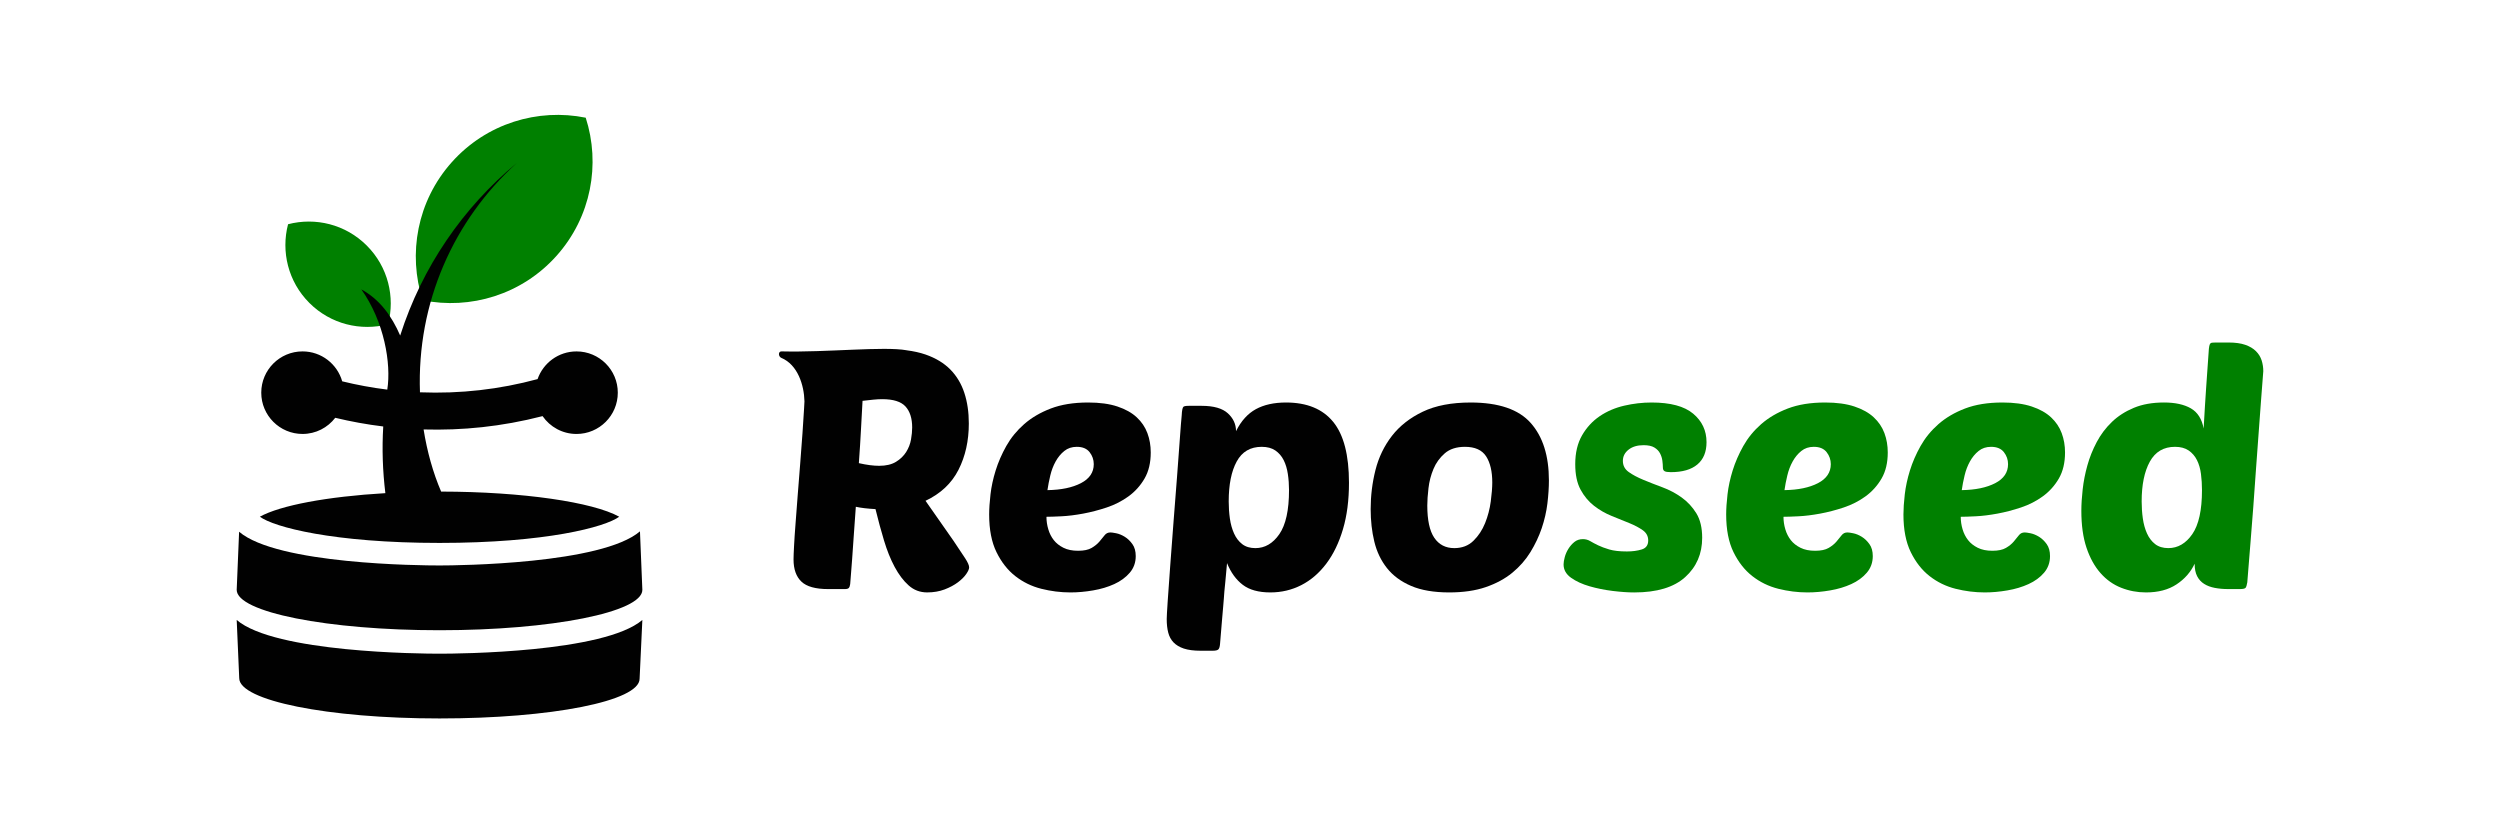 <?xml version="1.0" encoding="utf-8"?>
<!-- Generator: Adobe Illustrator 15.0.0, SVG Export Plug-In . SVG Version: 6.00 Build 0)  -->
<!DOCTYPE svg PUBLIC "-//W3C//DTD SVG 1.1//EN" "http://www.w3.org/Graphics/SVG/1.1/DTD/svg11.dtd">
<svg version="1.1" id="Layer_1" xmlns="http://www.w3.org/2000/svg" xmlns:xlink="http://www.w3.org/1999/xlink" x="0px" y="0px"
	 width="300px" height="100px" viewBox="0 0 300 100" enable-background="new 0 0 300 100" xml:space="preserve">
<g>
	<path fill="#010101" d="M128.453,71.091c-1.173,0-2.34-0.146-3.498-0.438c-1.159-0.293-2.199-0.801-3.118-1.52
		c-0.92-0.72-1.672-1.68-2.26-2.879c-0.587-1.198-0.878-2.706-0.878-4.519c0-0.665,0.052-1.465,0.159-2.398
		c0.105-0.933,0.313-1.892,0.62-2.879c0.306-0.985,0.731-1.966,1.278-2.939c0.548-0.973,1.261-1.846,2.139-2.619
		c0.88-0.772,1.945-1.399,3.199-1.879c1.252-0.479,2.745-0.72,4.479-0.72c1.386,0,2.56,0.16,3.519,0.48
		c0.958,0.32,1.731,0.753,2.318,1.3c0.587,0.546,1.013,1.18,1.279,1.899c0.267,0.719,0.4,1.492,0.4,2.318
		c0,1.227-0.247,2.266-0.739,3.119c-0.494,0.853-1.133,1.565-1.921,2.14c-0.786,0.572-1.658,1.018-2.618,1.339
		c-0.958,0.319-1.906,0.566-2.838,0.739c-0.934,0.173-1.794,0.28-2.579,0.319c-0.787,0.04-1.395,0.06-1.819,0.06
		c0,0.507,0.072,1.009,0.221,1.5c0.145,0.494,0.365,0.927,0.659,1.301c0.293,0.373,0.681,0.679,1.158,0.918
		c0.479,0.24,1.066,0.36,1.76,0.36c0.692,0,1.232-0.113,1.62-0.34c0.386-0.227,0.698-0.48,0.938-0.761
		c0.24-0.279,0.446-0.532,0.621-0.759c0.172-0.226,0.405-0.34,0.7-0.34c0.133,0,0.365,0.033,0.698,0.1
		c0.334,0.068,0.674,0.208,1.021,0.421c0.346,0.214,0.652,0.506,0.918,0.88c0.267,0.373,0.4,0.854,0.4,1.439
		c0,0.772-0.239,1.438-0.72,1.998c-0.48,0.561-1.099,1.013-1.858,1.36c-0.759,0.346-1.605,0.6-2.54,0.759
		C130.24,71.012,129.333,71.091,128.453,71.091z M129.214,53.619c-0.587,0-1.087,0.166-1.501,0.5
		c-0.412,0.334-0.759,0.753-1.039,1.26c-0.28,0.506-0.493,1.066-0.639,1.679c-0.147,0.613-0.261,1.2-0.342,1.758
		c1.653-0.025,2.994-0.305,4.02-0.838c1.026-0.532,1.539-1.293,1.539-2.279c0-0.533-0.168-1.014-0.499-1.439
		C130.42,53.833,129.907,53.619,129.214,53.619z"/>
	<path fill="#010101" d="M154.322,48.301c2.507,0,4.392,0.774,5.657,2.319c1.266,1.546,1.899,3.985,1.899,7.316
		c0,2.08-0.237,3.934-0.719,5.558c-0.48,1.627-1.147,3.007-1.999,4.14c-0.854,1.133-1.853,1.992-2.999,2.579
		c-1.146,0.586-2.387,0.878-3.719,0.878c-1.414,0-2.519-0.306-3.318-0.919c-0.801-0.612-1.427-1.479-1.879-2.599
		c-0.081,0.96-0.146,1.692-0.201,2.199c-0.053,0.506-0.093,0.913-0.12,1.22c-0.026,0.307-0.047,0.579-0.06,0.819
		c-0.014,0.24-0.04,0.56-0.079,0.959c-0.041,0.4-0.087,0.947-0.142,1.64c-0.053,0.692-0.133,1.652-0.239,2.879
		c-0.026,0.321-0.094,0.533-0.199,0.64c-0.107,0.106-0.333,0.16-0.681,0.16h-1.438c-0.827,0-1.499-0.088-2.021-0.26
		c-0.52-0.174-0.932-0.42-1.239-0.739c-0.307-0.32-0.518-0.714-0.638-1.18c-0.122-0.467-0.18-1.006-0.18-1.62
		c0-0.267,0.039-0.986,0.118-2.159c0.081-1.173,0.182-2.578,0.3-4.218c0.12-1.64,0.254-3.405,0.399-5.297
		c0.148-1.894,0.288-3.699,0.422-5.419c0.132-1.719,0.245-3.245,0.338-4.578c0.094-1.332,0.167-2.252,0.221-2.759
		c0.026-0.585,0.094-0.933,0.201-1.039c0.079-0.08,0.292-0.12,0.639-0.12h1.56c1.438,0,2.483,0.3,3.139,0.899
		c0.653,0.6,0.979,1.313,0.979,2.14c0.612-1.227,1.406-2.105,2.381-2.639C151.678,48.568,152.884,48.301,154.322,48.301z
		 M151.404,53.619c-1.359,0-2.36,0.586-2.999,1.76c-0.64,1.172-0.96,2.771-0.96,4.797c0,0.693,0.046,1.374,0.139,2.039
		c0.094,0.667,0.262,1.268,0.501,1.8c0.239,0.534,0.566,0.959,0.98,1.28c0.412,0.319,0.939,0.479,1.58,0.479
		c1.144,0,2.104-0.56,2.878-1.68c0.772-1.12,1.159-2.879,1.159-5.279c0-0.665-0.046-1.311-0.141-1.938
		c-0.094-0.627-0.259-1.18-0.499-1.659c-0.239-0.48-0.574-0.866-0.999-1.161C152.617,53.766,152.071,53.619,151.404,53.619z"/>
	<path fill="#010101" d="M173.914,71.091c-1.838,0-3.365-0.259-4.577-0.779c-1.214-0.52-2.18-1.232-2.899-2.139
		c-0.719-0.906-1.227-1.966-1.52-3.18c-0.294-1.211-0.438-2.511-0.438-3.897c0-1.599,0.19-3.165,0.577-4.698
		c0.389-1.533,1.048-2.898,1.979-4.098c0.934-1.199,2.166-2.166,3.699-2.898c1.532-0.733,3.445-1.101,5.738-1.101
		c3.358,0,5.764,0.82,7.217,2.46c1.454,1.639,2.179,3.938,2.179,6.896c0,0.826-0.06,1.739-0.178,2.739
		c-0.122,1-0.348,1.992-0.681,2.979c-0.335,0.987-0.787,1.946-1.36,2.879c-0.574,0.934-1.3,1.759-2.178,2.479
		c-0.881,0.721-1.94,1.293-3.18,1.72C177.053,70.878,175.594,71.091,173.914,71.091z M175.793,53.619
		c-1.012,0-1.819,0.261-2.419,0.779c-0.599,0.521-1.053,1.146-1.358,1.879c-0.307,0.733-0.508,1.507-0.6,2.319
		c-0.094,0.813-0.141,1.5-0.141,2.059c0,1.761,0.28,3.054,0.839,3.879c0.562,0.826,1.36,1.24,2.401,1.24
		c0.932,0,1.699-0.293,2.297-0.88c0.601-0.586,1.065-1.293,1.4-2.12c0.332-0.826,0.56-1.691,0.68-2.599
		c0.119-0.906,0.181-1.665,0.181-2.279c0-1.332-0.248-2.378-0.74-3.138C177.838,53.999,176.993,53.619,175.793,53.619z"/>
	<path fill="#008000" d="M198.185,48.301c2.266,0,3.932,0.447,4.997,1.34c1.066,0.895,1.601,2.032,1.601,3.419
		c0,1.173-0.367,2.065-1.101,2.678c-0.731,0.615-1.792,0.92-3.179,0.92c-0.374,0-0.627-0.038-0.759-0.12
		c-0.134-0.079-0.199-0.226-0.199-0.44c0-0.238-0.021-0.512-0.061-0.818c-0.04-0.306-0.134-0.6-0.281-0.88
		c-0.145-0.279-0.373-0.513-0.679-0.699c-0.307-0.188-0.739-0.28-1.299-0.28c-0.747,0-1.347,0.18-1.8,0.54
		c-0.453,0.359-0.68,0.807-0.68,1.339c0,0.561,0.232,1.006,0.7,1.34c0.465,0.333,1.051,0.646,1.759,0.939
		c0.706,0.294,1.473,0.593,2.299,0.9c0.827,0.306,1.592,0.713,2.299,1.219c0.707,0.507,1.293,1.141,1.76,1.899
		c0.467,0.761,0.699,1.739,0.699,2.938c0,1.919-0.68,3.493-2.039,4.718c-1.358,1.228-3.398,1.839-6.116,1.839
		c-0.746,0-1.606-0.059-2.581-0.179c-0.973-0.121-1.898-0.306-2.778-0.56c-0.878-0.254-1.619-0.593-2.219-1.02
		c-0.6-0.428-0.899-0.96-0.899-1.601c0-0.239,0.047-0.532,0.141-0.879c0.092-0.347,0.238-0.68,0.439-1
		c0.199-0.319,0.44-0.593,0.719-0.819c0.28-0.226,0.62-0.34,1.02-0.34c0.32,0,0.614,0.08,0.881,0.24
		c0.267,0.159,0.579,0.326,0.939,0.499c0.36,0.174,0.806,0.341,1.338,0.5c0.534,0.16,1.241,0.24,2.12,0.24
		c0.668,0,1.261-0.08,1.779-0.24c0.52-0.159,0.78-0.52,0.78-1.079c0-0.506-0.214-0.912-0.641-1.22
		c-0.427-0.306-0.967-0.594-1.619-0.86c-0.653-0.265-1.359-0.552-2.118-0.858c-0.761-0.307-1.467-0.713-2.121-1.22
		c-0.652-0.507-1.191-1.153-1.618-1.939s-0.64-1.806-0.64-3.059c0-1.359,0.273-2.512,0.819-3.459
		c0.545-0.945,1.254-1.713,2.119-2.299c0.866-0.586,1.846-1.006,2.938-1.26C195.999,48.428,197.092,48.301,198.185,48.301z"/>
	<path fill="#008000" d="M216.897,71.091c-1.175,0-2.342-0.146-3.5-0.438c-1.16-0.293-2.2-0.801-3.118-1.52
		c-0.92-0.72-1.673-1.68-2.26-2.879c-0.586-1.198-0.878-2.706-0.878-4.519c0-0.665,0.051-1.465,0.159-2.398
		c0.105-0.933,0.313-1.892,0.619-2.879c0.306-0.985,0.733-1.966,1.278-2.939c0.548-0.973,1.261-1.846,2.14-2.619
		c0.88-0.772,1.946-1.399,3.2-1.879c1.253-0.479,2.745-0.72,4.478-0.72c1.386,0,2.559,0.16,3.519,0.48
		c0.959,0.32,1.733,0.753,2.319,1.3c0.586,0.546,1.013,1.18,1.279,1.899c0.267,0.719,0.399,1.492,0.399,2.318
		c0,1.227-0.245,2.266-0.739,3.119c-0.494,0.853-1.133,1.565-1.92,2.14c-0.785,0.572-1.66,1.018-2.619,1.339
		c-0.958,0.319-1.905,0.566-2.838,0.739c-0.934,0.173-1.793,0.28-2.579,0.319c-0.788,0.04-1.393,0.06-1.818,0.06
		c0,0.507,0.072,1.009,0.22,1.5c0.146,0.494,0.365,0.927,0.659,1.301c0.292,0.373,0.68,0.679,1.16,0.918
		c0.479,0.24,1.066,0.36,1.759,0.36s1.232-0.113,1.618-0.34c0.388-0.227,0.701-0.48,0.94-0.761c0.239-0.279,0.446-0.532,0.619-0.759
		c0.173-0.226,0.406-0.34,0.7-0.34c0.135,0,0.367,0.033,0.699,0.1c0.333,0.068,0.673,0.208,1.02,0.421
		c0.347,0.214,0.652,0.506,0.919,0.88c0.268,0.373,0.402,0.854,0.402,1.439c0,0.772-0.242,1.438-0.722,1.998
		c-0.479,0.561-1.099,1.013-1.858,1.36c-0.76,0.346-1.605,0.6-2.539,0.759C218.683,71.012,217.776,71.091,216.897,71.091z
		 M217.656,53.619c-0.587,0-1.088,0.166-1.5,0.5c-0.413,0.334-0.76,0.753-1.039,1.26c-0.281,0.506-0.493,1.066-0.639,1.679
		c-0.148,0.613-0.262,1.2-0.341,1.758c1.653-0.025,2.993-0.305,4.02-0.838c1.024-0.532,1.539-1.293,1.539-2.279
		c0-0.533-0.169-1.014-0.501-1.439C218.862,53.833,218.35,53.619,217.656,53.619z"/>
	<path fill="#008000" d="M238.169,71.091c-1.174,0-2.339-0.146-3.5-0.438c-1.16-0.293-2.198-0.801-3.118-1.52
		c-0.92-0.72-1.673-1.68-2.26-2.879c-0.586-1.198-0.878-2.706-0.878-4.519c0-0.665,0.053-1.465,0.159-2.398
		c0.107-0.933,0.313-1.892,0.619-2.879c0.306-0.985,0.733-1.966,1.278-2.939c0.548-0.973,1.261-1.846,2.14-2.619
		c0.881-0.772,1.945-1.399,3.2-1.879c1.252-0.479,2.745-0.72,4.479-0.72c1.386,0,2.56,0.16,3.52,0.48s1.731,0.753,2.319,1.3
		c0.585,0.546,1.012,1.18,1.278,1.899c0.267,0.719,0.4,1.492,0.4,2.318c0,1.227-0.248,2.266-0.739,3.119
		c-0.495,0.853-1.134,1.565-1.923,2.14c-0.785,0.572-1.656,1.018-2.617,1.339c-0.958,0.319-1.905,0.566-2.838,0.739
		c-0.935,0.173-1.793,0.28-2.578,0.319c-0.788,0.04-1.394,0.06-1.82,0.06c0,0.507,0.073,1.009,0.22,1.5
		c0.146,0.494,0.366,0.927,0.66,1.301c0.292,0.373,0.68,0.679,1.159,0.918c0.479,0.24,1.065,0.36,1.76,0.36
		c0.692,0,1.232-0.113,1.618-0.34c0.388-0.227,0.702-0.48,0.939-0.761c0.242-0.279,0.448-0.532,0.619-0.759
		c0.174-0.226,0.407-0.34,0.701-0.34c0.133,0,0.366,0.033,0.7,0.1c0.332,0.068,0.671,0.208,1.021,0.421
		c0.347,0.214,0.65,0.506,0.918,0.88c0.267,0.373,0.398,0.854,0.398,1.439c0,0.772-0.24,1.438-0.717,1.998
		c-0.481,0.561-1.101,1.013-1.86,1.36c-0.76,0.346-1.605,0.6-2.54,0.759C239.955,71.012,239.048,71.091,238.169,71.091z
		 M238.929,53.619c-0.587,0-1.087,0.166-1.5,0.5s-0.76,0.753-1.039,1.26c-0.28,0.506-0.495,1.066-0.639,1.679
		c-0.148,0.613-0.263,1.2-0.34,1.758c1.65-0.025,2.991-0.305,4.017-0.838c1.026-0.532,1.539-1.293,1.539-2.279
		c0-0.533-0.167-1.014-0.498-1.439C240.135,53.833,239.622,53.619,238.929,53.619z"/>
	<path fill="#008000" d="M257.521,71.091c-1.039,0-2.034-0.185-2.979-0.559c-0.947-0.373-1.773-0.959-2.479-1.76
		c-0.708-0.8-1.268-1.812-1.681-3.039c-0.413-1.226-0.62-2.704-0.62-4.438c0-0.772,0.055-1.633,0.161-2.579
		c0.105-0.945,0.293-1.899,0.56-2.858c0.265-0.961,0.641-1.893,1.119-2.799c0.48-0.907,1.085-1.712,1.819-2.419
		s1.613-1.272,2.64-1.699c1.024-0.427,2.231-0.641,3.618-0.641c1.332,0,2.404,0.234,3.22,0.7c0.811,0.467,1.325,1.272,1.538,2.419
		c0.054-1.04,0.106-1.945,0.159-2.719c0.054-0.772,0.101-1.493,0.141-2.159c0.041-0.666,0.087-1.333,0.14-1.999
		s0.107-1.426,0.16-2.279c0.027-0.586,0.094-0.933,0.199-1.039c0.054-0.054,0.12-0.087,0.201-0.101
		c0.079-0.014,0.226-0.02,0.439-0.02h1.562c0.798,0,1.465,0.093,1.998,0.279s0.958,0.44,1.278,0.76
		c0.321,0.32,0.547,0.688,0.682,1.1c0.131,0.413,0.199,0.847,0.199,1.3c-0.107,1.333-0.199,2.553-0.281,3.657
		c-0.078,1.107-0.174,2.367-0.278,3.78c-0.107,1.411-0.215,2.872-0.321,4.376c-0.107,1.508-0.213,3.001-0.32,4.48
		c-0.107,1.479-0.214,2.838-0.32,4.078c-0.104,1.238-0.193,2.306-0.258,3.198c-0.067,0.894-0.113,1.486-0.142,1.778
		c-0.053,0.321-0.119,0.534-0.198,0.641c-0.081,0.107-0.308,0.16-0.681,0.16h-1.439c-0.56,0-1.086-0.046-1.58-0.141
		c-0.492-0.093-0.919-0.253-1.278-0.479c-0.359-0.226-0.64-0.532-0.84-0.92c-0.2-0.386-0.301-0.886-0.301-1.498
		c-0.479,1.012-1.206,1.839-2.178,2.478C260.206,70.771,258.986,71.091,257.521,71.091z M261,53.619
		c-1.359,0-2.366,0.593-3.021,1.78c-0.653,1.186-0.979,2.778-0.979,4.776c0,0.693,0.046,1.374,0.14,2.039
		c0.094,0.667,0.26,1.268,0.5,1.8c0.239,0.534,0.565,0.959,0.979,1.28c0.412,0.319,0.94,0.479,1.579,0.479
		c1.146,0,2.106-0.56,2.88-1.68c0.772-1.12,1.159-2.879,1.159-5.279c0-0.665-0.04-1.311-0.121-1.938
		c-0.08-0.627-0.24-1.18-0.479-1.659c-0.239-0.48-0.573-0.866-0.999-1.161C262.212,53.766,261.666,53.619,261,53.619z"/>
	<path fill="#010101" d="M115.818,66.993c-0.319-0.492-0.787-1.193-1.398-2.099l-3.358-4.798c1.812-0.854,3.131-2.094,3.958-3.72
		c0.826-1.625,1.239-3.478,1.239-5.557c0-1.359-0.181-2.585-0.54-3.679c-0.359-1.093-0.919-2.025-1.68-2.799
		c-0.76-0.772-1.752-1.372-2.978-1.799c-0.684-0.237-1.445-0.401-2.276-0.507l0.007-0.003c-2.727-0.491-9.6,0.271-15.012,0.136
		c-0.412-0.011-0.396,0.624-0.014,0.782c1.947,0.811,2.727,3.25,2.769,5.216c-0.015,0.289-0.031,0.578-0.048,0.893
		c-0.094,1.679-0.248,3.865-0.462,6.558c-0.104,1.28-0.205,2.539-0.298,3.778c-0.094,1.239-0.181,2.379-0.26,3.419
		c-0.082,1.038-0.141,1.94-0.18,2.699c-0.04,0.759-0.062,1.3-0.062,1.618c0,1.173,0.313,2.06,0.941,2.659
		c0.625,0.601,1.697,0.9,3.219,0.9h1.997c0.24,0,0.401-0.046,0.481-0.141c0.079-0.093,0.132-0.245,0.16-0.459
		c0-0.106,0.024-0.435,0.078-0.98s0.107-1.239,0.161-2.078c0.054-0.841,0.119-1.793,0.199-2.86c0.081-1.064,0.161-2.185,0.239-3.358
		c0.613,0.135,1.4,0.228,2.36,0.28c0.319,1.307,0.659,2.56,1.02,3.759s0.784,2.26,1.279,3.178c0.493,0.92,1.051,1.66,1.68,2.22
		c0.625,0.56,1.364,0.839,2.219,0.839c0.772,0,1.472-0.119,2.1-0.359c0.626-0.24,1.158-0.526,1.599-0.858
		c0.44-0.333,0.772-0.667,0.999-0.999c0.229-0.334,0.341-0.595,0.341-0.781C116.299,67.853,116.139,67.486,115.818,66.993z
		 M109.322,52.739c-0.094,0.533-0.288,1.034-0.581,1.499c-0.294,0.468-0.699,0.861-1.22,1.18c-0.519,0.319-1.193,0.479-2.018,0.479
		c-0.695,0-1.508-0.106-2.44-0.319c0.106-1.467,0.194-2.846,0.26-4.138c0.066-1.293,0.127-2.405,0.182-3.339
		c0.452-0.053,0.879-0.101,1.277-0.14c0.401-0.041,0.76-0.061,1.081-0.061c1.331,0,2.266,0.294,2.799,0.88
		c0.532,0.587,0.799,1.426,0.799,2.519C109.461,51.726,109.415,52.206,109.322,52.739z"/>
	<path fill="#010101" d="M52.743,75.628c13.444,0,24.34-2.17,24.34-4.845l-0.287-7.021c-4.57,3.917-21.792,4.094-24.053,4.094
		c-2.259,0-19.479-0.13-24.05-4.048l-0.289,6.975C28.404,73.458,39.302,75.628,52.743,75.628z"/>
	<path fill="#010101" d="M28.404,74.396l0.303,6.987c0,2.676,10.595,4.831,24.036,4.831c13.444,0,24.009-2.089,24.009-4.764
		l0.331-7.055c-4.569,3.918-22.079,4.049-24.34,4.049C50.484,78.444,32.974,78.313,28.404,74.396z"/>
	<path fill="#0E8036" d="M50.932,32.171"/>
	<path fill="#008000" d="M44.011,29.466c2.562,2.56,3.413,6.179,2.562,9.442c-3.271,0.855-6.889,0.003-9.448-2.555
		c-2.561-2.558-3.41-6.178-2.558-9.445C37.834,26.056,41.452,26.905,44.011,29.466z"/>
	<path fill="#008000" d="M54.215,19.462c-4.171,4.673-5.288,11.01-3.496,16.568c5.727,1.16,11.896-0.667,16.07-5.338
		c4.17-4.673,5.29-11.009,3.497-16.568C64.558,12.966,58.388,14.792,54.215,19.462z"/>
	<path fill="#010101" d="M52.744,65.151c12.754,0,19.891-1.904,21.561-3.146c-3.156-1.746-11.521-2.998-21.369-3.015
		c-0.978-2.271-1.683-4.815-2.105-7.455c4.654,0.126,9.317-0.325,14.277-1.6c0.895,1.292,2.384,2.14,4.072,2.14
		c2.737,0,4.955-2.218,4.955-4.953s-2.218-4.953-4.955-4.953c-2.162,0-3.996,1.389-4.671,3.323
		c-4.559,1.231-9.233,1.777-14.113,1.585c-0.384-10.746,4.026-20.646,11.62-27.518c-6.444,5.343-11.37,12.484-13.994,20.706
		c-1.024-2.361-2.451-4.33-4.661-5.539c2.739,3.851,3.606,8.897,3.112,12.027c-1.839-0.228-3.644-0.562-5.409-0.995
		c-0.592-2.071-2.495-3.59-4.759-3.59c-2.736,0-4.954,2.218-4.954,4.953s2.218,4.953,4.954,4.953c1.601,0,3.019-0.761,3.924-1.938
		c1.883,0.452,3.803,0.804,5.76,1.041c-0.159,2.686-0.071,5.317,0.254,8.001c-6.998,0.412-12.604,1.469-15.059,2.826
		C32.854,63.247,39.992,65.151,52.744,65.151z"/>
</g>
</svg>
